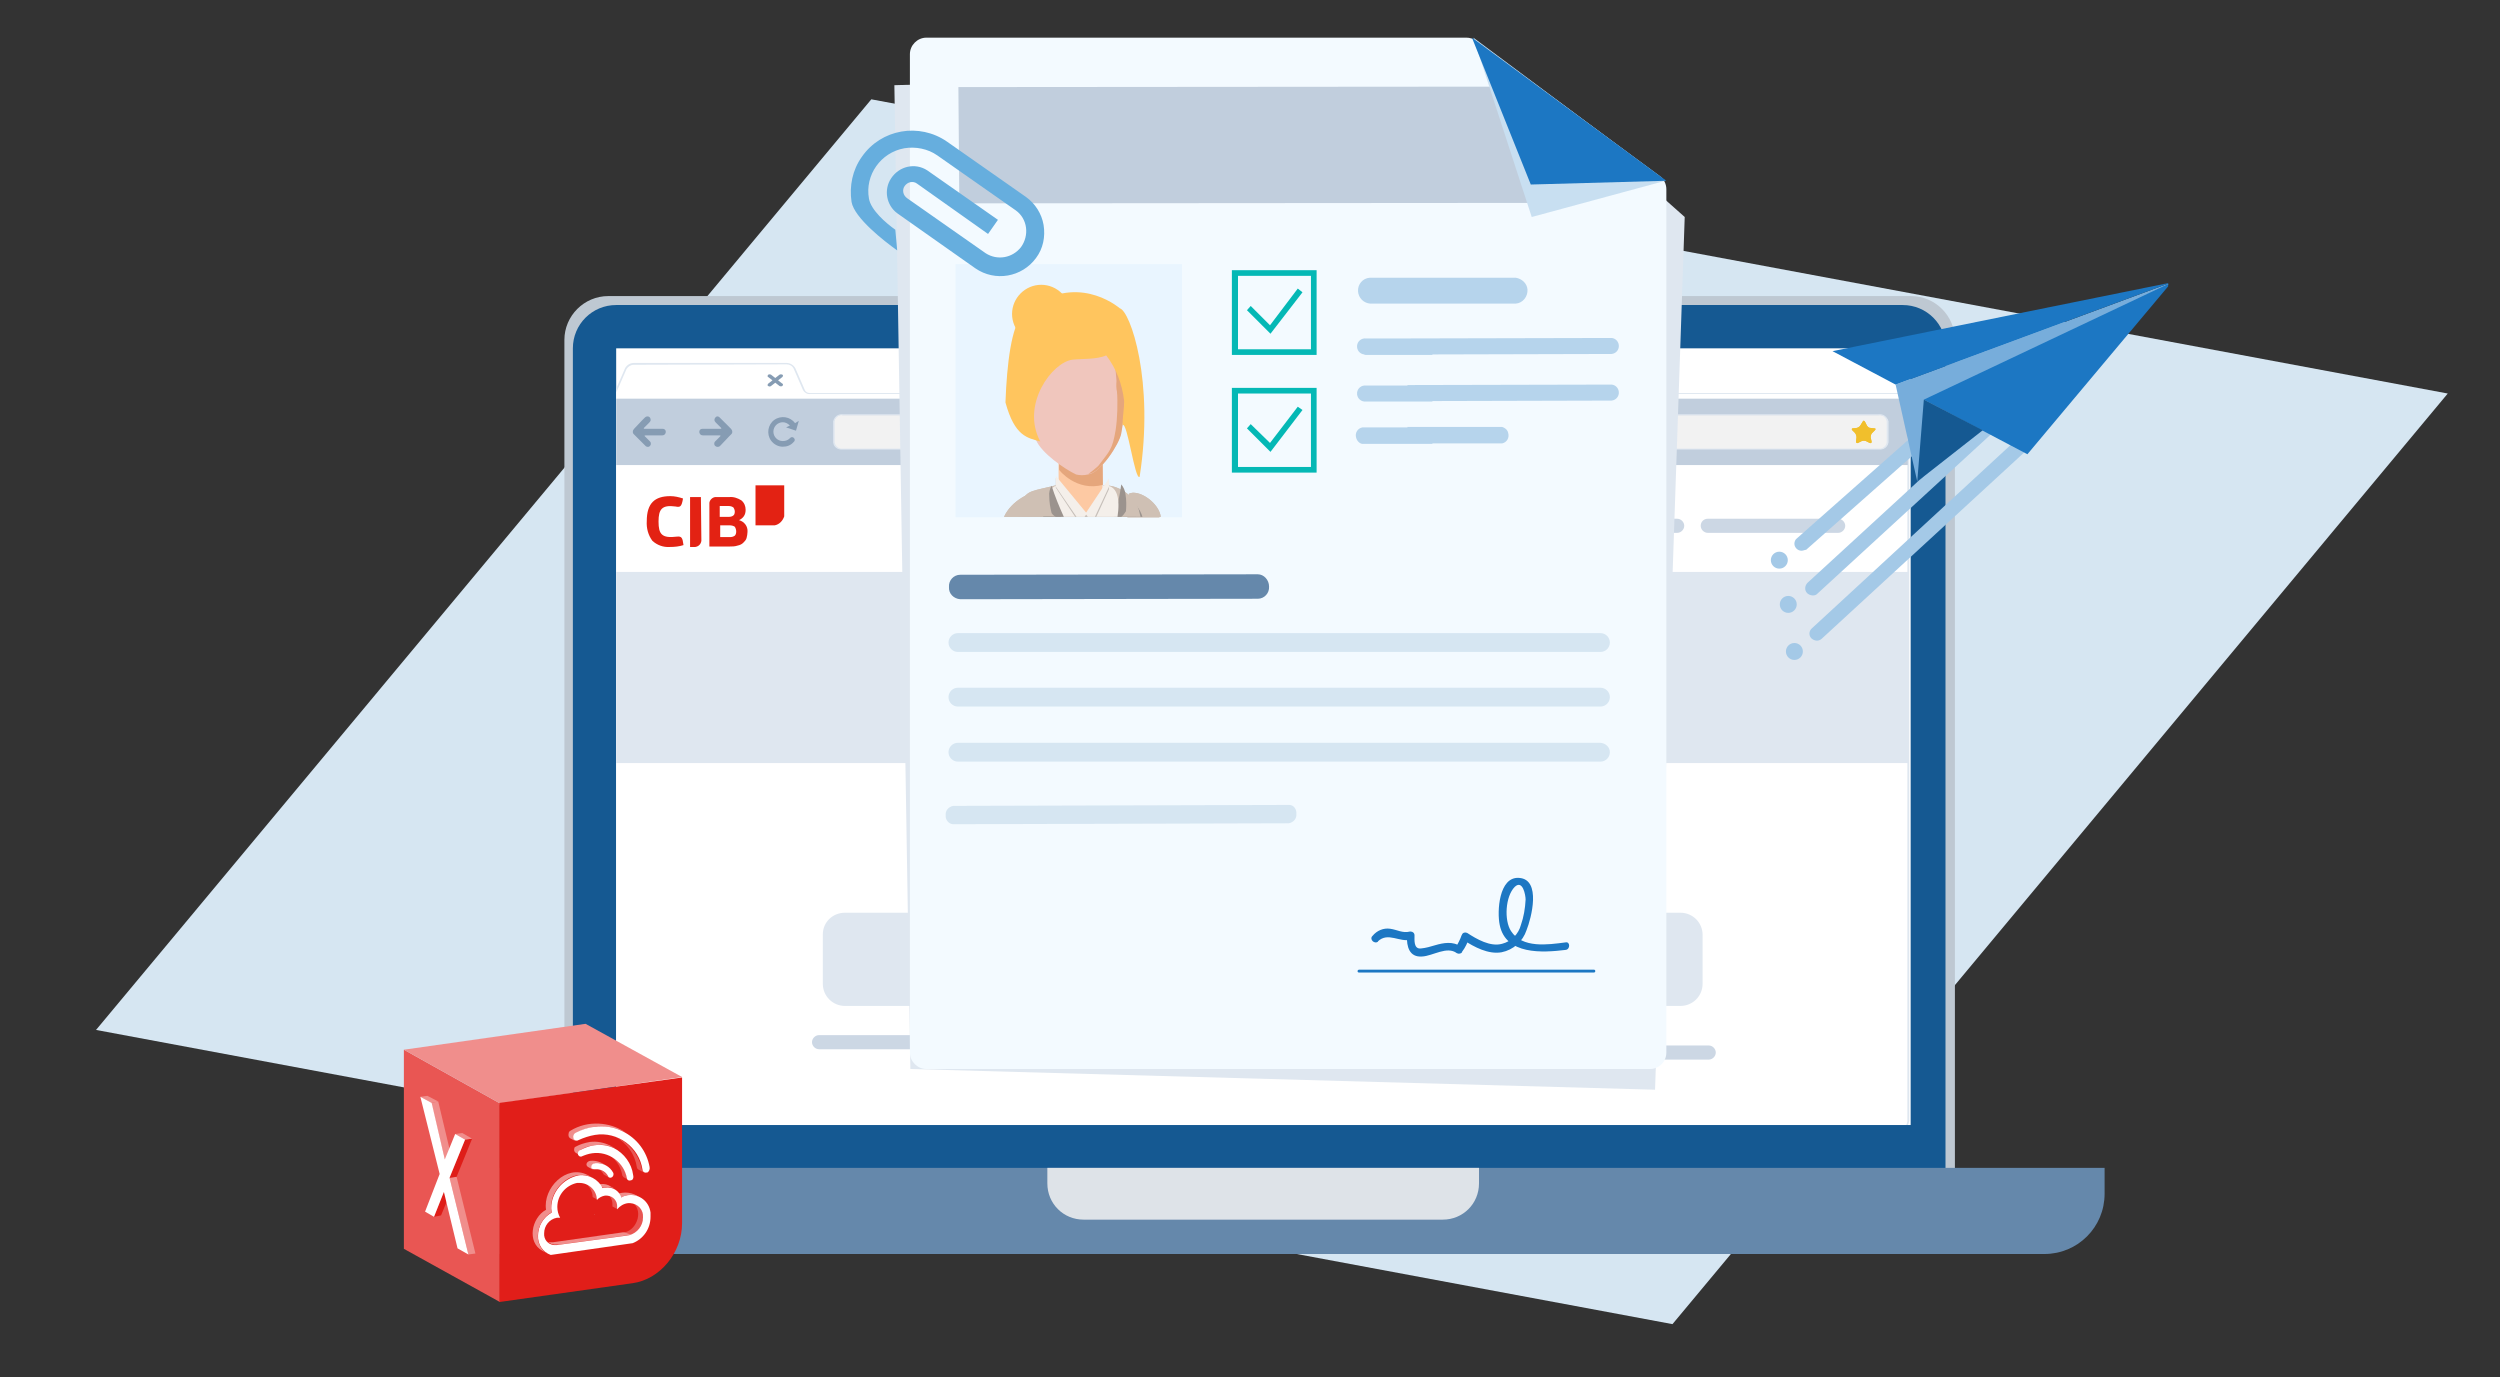 <?xml version="1.0" encoding="utf-8"?>
<!-- Generator: Adobe Illustrator 25.0.0, SVG Export Plug-In . SVG Version: 6.00 Build 0)  -->
<svg version="1.1" id="Layer_1" xmlns="http://www.w3.org/2000/svg" xmlns:xlink="http://www.w3.org/1999/xlink" x="0px" y="0px"
	 viewBox="0 0 531.1 292.6" style="enable-background:new 0 0 531.1 292.6;" xml:space="preserve">
<rect x="0" y="0" width="531.1" height="292.6" fill="#333333" stroke="none"/>
<style type="text/css">
	.st0{fill:#D6E6F2;}
	.st1{fill-rule:evenodd;clip-rule:evenodd;fill:#BEC8D2;}
	.st2{fill-rule:evenodd;clip-rule:evenodd;fill:#155992;}
	.st3{fill-rule:evenodd;clip-rule:evenodd;fill:#FFFFFF;}
	.st4{clip-path:url(#SVGID_2_);}
	.st5{fill:#FFFFFF;}
	.st6{fill:#DFE7F0;}
	.st7{fill:#869CB3;}
	.st8{fill:#C1CEDD;}
	.st9{fill:#F2F2F2;}
	.st10{fill:#F1BF2C;}
	.st11{fill:#E32213;}
	.st12{fill:#CCD7E4;}
	.st13{fill-rule:evenodd;clip-rule:evenodd;fill:#6588AB;}
	.st14{fill-rule:evenodd;clip-rule:evenodd;fill:#DEE3E8;}
	.st15{clip-path:url(#SVGID_4_);}
	.st16{fill:#A4C9E7;}
	.st17{fill:#77ADDB;}
	.st18{fill:#1C77C3;}
	.st19{fill:#155992;}
	.st20{fill:#E95653;}
	.st21{fill:#F08E8C;}
	.st22{fill:#E11E19;}
	.st23{fill:#DF1D18;}
	.st24{fill:#DFDFDF;}
	.st25{clip-path:url(#SVGID_6_);}
	.st26{clip-path:url(#SVGID_8_);}
	.st27{fill:#F3FAFF;}
	.st28{fill:#C8DFF1;}
	.st29{fill:#B6D4EC;}
	.st30{fill:#6588AB;}
	.st31{fill:#04B8B5;}
	.st32{fill:#E9F5FF;}
	.st33{fill:#CFC0B4;}
	.st34{fill:#9B938E;}
	.st35{fill:#F4EFEA;}
	.st36{fill:#C6BFB9;}
	.st37{fill:#FDC9A3;}
	.st38{fill:#E5A67C;}
	.st39{fill:#F0C6BD;}
	.st40{fill:#FFC55E;}
	.st41{fill:#66AEDE;}
</style>
<g>
	<g id="Layer_1_1_">
		<polygon class="st0" points="520,83.6 355.3,281.3 20.4,218.8 185.1,21.1 		"/>
		<path class="st1" d="M415.3,72.2c0-5.1-4.2-9.3-9.3-9.3H129.2c-5.1,0-9.3,4.2-9.3,9.3v176.5h295.4V72.2z"/>
		<path class="st2" d="M413.4,74c0-5.1-4.1-9.2-9.2-9.2l0,0H130.9c-5.1,0-9.2,4.1-9.2,9.2l0,0v174.2h291.6V74z"/>
		<polygon class="st3" points="405.9,74 130.9,74 130.9,239 405.9,239 405.9,74 		"/>
		<g>
			<defs>
				<polygon id="SVGID_1_" points="405.9,74 130.9,74 130.9,239 405.9,239 405.9,74 				"/>
			</defs>
			<clipPath id="SVGID_2_">
				<use xlink:href="#SVGID_1_"  style="overflow:visible;"/>
			</clipPath>
			<g class="st4">
				<path class="st5" d="M132.2,240.6c-1.5,0.1-2.8-0.9-3-2.4V84.7c0-0.5,0.1-1.1,0.5-1.1h0.3c0.4-0.1,0.7-0.4,0.9-0.7l2-4.6
					c0.3-0.6,1-1,1.7-1h32.4c0.7,0,1.3,0.4,1.7,1l2,4.6c0.3,0.5,0.8,0.7,1.3,0.7H404c0.6-0.1,1.2,0.3,1.3,1c0,0,0,0.1,0,0.1v153.5
					c-0.2,1.5-1.5,2.6-3,2.4L132.2,240.6z"/>
				<path class="st6" d="M167.1,77.4c0.6,0,1.2,0.3,1.5,0.9l2,4.6c0.3,0.5,0.9,0.9,1.5,0.8H404c0.6-0.1,1.1,0.3,1.2,0.9c0,0,0,0,0,0
					v153.6c-0.2,1.4-1.4,2.4-2.8,2.3H132.2c-1.4,0.1-2.6-0.9-2.8-2.3V84.7c0-0.5,0.2-0.9,0.3-0.9h0.3c0.5-0.1,0.9-0.4,1.1-0.8l2-4.6
					c0.3-0.5,0.9-0.9,1.5-0.9L167.1,77.4 M167.1,77.1h-32.4c-0.8,0-1.5,0.4-1.9,1.1l-2,4.6c-0.1,0.3-0.4,0.5-0.7,0.6h-0.3
					c-0.7,0-0.8,1-0.8,1.2v153.5c0.2,1.6,1.6,2.8,3.2,2.6h270.2c1.6,0.1,3-1,3.2-2.6V84.7c-0.1-0.8-0.8-1.3-1.5-1.2H172.1
					c-0.5,0-0.9-0.2-1.1-0.6l-2-4.6C168.6,77.5,167.8,77.1,167.1,77.1L167.1,77.1z"/>
				<path class="st7" d="M165.3,80.8l0.9-0.7c0.1-0.1,0.2-0.3,0.1-0.4c0,0,0-0.1-0.1-0.1c-0.2-0.1-0.4-0.1-0.6,0l-0.9,0.7l-0.9-0.7
					c-0.2-0.1-0.4-0.1-0.6,0c-0.1,0.1-0.2,0.3-0.1,0.4c0,0,0,0.1,0.1,0.1l0.9,0.7l-0.9,0.7c-0.1,0.1-0.2,0.3-0.1,0.4
					c0,0,0,0.1,0.1,0.1c0.1,0.1,0.2,0.1,0.3,0.1c0.1,0,0.2,0,0.3-0.1l0.9-0.7l0.9,0.7c0.2,0.1,0.4,0.1,0.6,0
					c0.1-0.1,0.2-0.3,0.1-0.4c0,0,0-0.1-0.1-0.1L165.3,80.8z"/>
				<rect x="129.3" y="84.7" class="st8" width="276" height="14.1"/>
				<path class="st9" d="M179,95.4c-0.9,0.1-1.7-0.5-1.8-1.4v-4.5c0.2-0.9,1-1.5,1.8-1.3h220.2c0.9-0.1,1.7,0.5,1.9,1.3V94
					c-0.1,0.9-0.9,1.5-1.8,1.4L179,95.4z"/>
				<path class="st6" d="M399.1,88.2c0.8-0.1,1.6,0.5,1.7,1.3V94c-0.1,0.8-0.9,1.4-1.7,1.3H179c-0.8,0.1-1.5-0.5-1.7-1.3v-4.5
					c0.1-0.8,0.9-1.4,1.7-1.3H399.1 M399.1,88H179c-1-0.1-1.8,0.6-2,1.5V94c0.1,1,1,1.6,2,1.5h220.2c1,0.1,1.8-0.6,2-1.5v-4.5
					C400.9,88.5,400.1,87.9,399.1,88z"/>
				<path class="st10" d="M395.7,89.6c0.1-0.3,0.3-0.3,0.5,0l0.4,0.8c0.2,0.3,0.4,0.5,0.7,0.5l0.9,0.1c0.3,0,0.3,0.2,0.1,0.4
					l-0.6,0.6c-0.2,0.2-0.3,0.6-0.3,0.9l0.2,0.9c0,0.3-0.1,0.4-0.4,0.3l-0.8-0.4c-0.3-0.1-0.6-0.1-0.9,0l-0.8,0.4
					c-0.2,0.1-0.4,0-0.4-0.3l0.1-0.9c0-0.3-0.1-0.6-0.3-0.9l-0.6-0.6c-0.2-0.2-0.1-0.4,0.1-0.4l0.9-0.1c0.3-0.1,0.6-0.3,0.7-0.5
					L395.7,89.6z"/>
				<path class="st10" d="M395.7,89.6c0.1-0.3,0.3-0.3,0.5,0l0.4,0.8c0.2,0.3,0.4,0.5,0.7,0.5l0.9,0.1c0.3,0,0.3,0.2,0.1,0.4
					l-0.6,0.6c-0.2,0.2-0.3,0.6-0.3,0.9l0.2,0.9c0,0.3-0.1,0.4-0.4,0.3l-0.8-0.4c-0.3-0.1-0.6-0.1-0.9,0l-0.8,0.4
					c-0.2,0.1-0.4,0-0.4-0.3l0.1-0.9c0-0.3-0.1-0.6-0.3-0.9l-0.6-0.6c-0.2-0.2-0.1-0.4,0.1-0.4l0.9-0.1c0.3-0.1,0.6-0.3,0.7-0.5
					L395.7,89.6z"/>
				<path class="st7" d="M136.9,91.1c-0.1,0-0.2-0.1-0.1-0.2l0.6-0.6l0.5-0.5c0.1-0.1,0.2-0.2,0.3-0.4c0.1-0.4-0.1-0.8-0.4-0.9
					c-0.3-0.1-0.6,0-0.8,0.2l-0.6,0.6l-1.7,1.8c-0.1,0.1-0.1,0.2-0.2,0.3c-0.1,0.3-0.1,0.6,0.1,0.8l0.5,0.5l1.9,1.9
					c0.1,0.1,0.1,0.1,0.2,0.2c0.3,0.2,0.7,0.2,0.9-0.1c0,0,0-0.1,0.1-0.1c0.1-0.3,0.1-0.6-0.1-0.8l-0.3-0.3l-0.8-0.8
					c-0.1-0.1-0.1-0.2,0.1-0.2h3.4c0.2,0,0.5,0,0.7-0.2c0.2-0.2,0.3-0.5,0.2-0.8c-0.1-0.3-0.4-0.4-0.6-0.4H136.9z"/>
				<path class="st7" d="M153.1,91.1c0.1,0,0.2-0.1,0.1-0.2l-0.6-0.6l-0.5-0.5c-0.1-0.1-0.2-0.2-0.3-0.4c-0.1-0.4,0.1-0.7,0.4-0.9
					c0.3-0.1,0.5,0,0.7,0.2l0.6,0.6l1.8,1.8c0.1,0.1,0.1,0.2,0.2,0.3c0.1,0.3,0.1,0.6-0.1,0.8l-0.5,0.5l-1.8,1.9
					c-0.1,0.1-0.1,0.1-0.2,0.2c-0.3,0.2-0.7,0.2-1-0.1c0,0,0-0.1-0.1-0.1c-0.1-0.3-0.1-0.6,0.1-0.8l0.3-0.3l0.8-0.8
					c0.1-0.1,0.1-0.2-0.1-0.2h-3.4c-0.2,0-0.5,0-0.7-0.2c-0.2-0.2-0.3-0.5-0.2-0.8c0.1-0.3,0.4-0.4,0.6-0.4H153.1z"/>
				<path class="st7" d="M169.1,91.5l0.6-2.1l-0.8,0.5c-1-1.4-3-1.7-4.4-0.7c-1.4,1-1.7,3-0.7,4.4c0.6,0.8,1.5,1.3,2.5,1.3
					c0.9,0,1.7-0.3,2.3-1c0.3-0.2,0.3-0.6,0.1-0.8c-0.2-0.3-0.6-0.3-0.8-0.1c0,0-0.1,0.1-0.1,0.1c-0.4,0.4-0.9,0.6-1.5,0.6
					c-1.1,0-2-0.9-2-2s0.9-2,2-2c0.6,0,1.1,0.3,1.5,0.7l-0.8,0.4L169.1,91.5z"/>
				<path class="st11" d="M149,114.9c-0.1,0.7-0.6,1.2-1.3,1.3h-1.1v-10.6h2.3L149,114.9z"/>
				<path class="st11" d="M151.9,105.6h3c0.9-0.1,1.8,0.2,2.6,0.7c0.6,0.5,0.9,1.2,0.9,2c0,0.5-0.1,1-0.4,1.4
					c-0.3,0.4-0.6,0.6-1,0.8l0,0c1.1,0.3,1.9,1.3,1.8,2.5c0,0.4-0.1,0.9-0.2,1.3c-0.1,0.4-0.4,0.7-0.7,1c-0.3,0.3-0.7,0.5-1.2,0.6
					c-0.6,0.2-1.1,0.2-1.7,0.2h-4.3v-9.3C150.8,106.2,151.3,105.7,151.9,105.6z M156.4,112.9c0-0.3-0.1-0.7-0.3-1
					c-0.3-0.2-0.7-0.3-1.1-0.3h-2v2.5h2.1c0.4,0,0.7-0.1,1-0.3C156.3,113.6,156.4,113.3,156.4,112.9L156.4,112.9z M156.1,108.7
					c0-0.3-0.1-0.6-0.3-0.9c-0.3-0.2-0.6-0.3-1-0.3h-1.9v2.3h2c0.3,0,0.7-0.1,0.9-0.3C156,109.4,156.1,109,156.1,108.7L156.1,108.7z
					"/>
				<path class="st11" d="M143.5,107.6c-2.9-0.4-3.6,0.6-3.6,3.2c0,2.7,0.7,3.6,3.9,3.2c1-0.1,1.2,0.2,1.4,1.8
					c-0.9,0.3-1.9,0.4-2.9,0.4c-1.4,0.1-2.7-0.4-3.7-1.3c-0.9-1.2-1.3-2.7-1.2-4.2c0-3.8,1.7-5.3,5-5.3c0.9,0,1.8,0.2,2.7,0.5
					C144.8,107.7,144.5,107.8,143.5,107.6z"/>
				<path class="st11" d="M164.6,111.6c1-0.2,1.7-1,2-1.9v-6.6h-6.1v8.5L164.6,111.6z"/>
				<path class="st12" d="M256.7,110.2h27.7c0.8,0,1.5,0.7,1.5,1.5v0c0,0.8-0.7,1.5-1.5,1.5h-27.7c-0.8,0-1.5-0.7-1.5-1.5v0
					C255.2,110.8,255.9,110.2,256.7,110.2z"/>
				<path class="st12" d="M174,219.9h27.7c0.8,0,1.5,0.7,1.5,1.5v0c0,0.8-0.7,1.5-1.5,1.5H174c-0.8,0-1.5-0.7-1.5-1.5v0
					C172.5,220.6,173.2,219.9,174,219.9z"/>
				<path class="st12" d="M226.7,220.1h27.7c0.8,0,1.5,0.7,1.5,1.5v0c0,0.8-0.7,1.5-1.5,1.5h-27.7c-0.8,0-1.5-0.7-1.5-1.5v0
					C225.3,220.8,225.9,220.1,226.7,220.1z"/>
				<path class="st12" d="M281.3,221.2H309c0.8,0,1.5,0.7,1.5,1.5v0c0,0.8-0.7,1.5-1.5,1.5h-27.7c-0.8,0-1.5-0.7-1.5-1.5v0
					C279.8,221.9,280.5,221.2,281.3,221.2z"/>
				<path class="st12" d="M335.3,222.1h27.7c0.8,0,1.5,0.7,1.5,1.5v0c0,0.8-0.7,1.5-1.5,1.5h-27.7c-0.8,0-1.5-0.7-1.5-1.5v0
					C333.9,222.8,334.5,222.1,335.3,222.1z"/>
				<path class="st12" d="M210.9,169.9h131.8c0.8,0,1.5,0.7,1.5,1.5v0c0,0.8-0.7,1.5-1.5,1.5H210.9c-0.8,0-1.5-0.7-1.5-1.5v0
					C209.5,170.6,210.1,169.9,210.9,169.9z"/>
				<path class="st12" d="M292.1,110.2h27.7c0.8,0,1.5,0.7,1.5,1.5v0c0,0.8-0.7,1.5-1.5,1.5h-27.7c-0.8,0-1.5-0.7-1.5-1.5v0
					C290.6,110.8,291.3,110.2,292.1,110.2z"/>
				<path class="st12" d="M328.6,110.2h27.7c0.8,0,1.5,0.7,1.5,1.5v0c0,0.8-0.7,1.5-1.5,1.5h-27.7c-0.8,0-1.5-0.7-1.5-1.5v0
					C327.1,110.8,327.8,110.2,328.6,110.2z"/>
				<path class="st12" d="M362.8,110.2h27.7c0.8,0,1.5,0.7,1.5,1.5v0c0,0.8-0.7,1.5-1.5,1.5h-27.7c-0.8,0-1.5-0.7-1.5-1.5v0
					C361.3,110.8,362,110.2,362.8,110.2z"/>
				<rect x="128.8" y="121.5" class="st6" width="276.7" height="40.6"/>
				<path class="st6" d="M179.5,193.9h15.5c2.6,0,4.7,2.1,4.7,4.7V209c0,2.6-2.1,4.7-4.7,4.7h-15.5c-2.6,0-4.7-2.1-4.7-4.7v-10.5
					C174.8,195.9,176.9,193.9,179.5,193.9z"/>
				<path class="st6" d="M233.5,193.9h15.5c2.6,0,4.7,2.1,4.7,4.7V209c0,2.6-2.1,4.7-4.7,4.7h-15.5c-2.6,0-4.7-2.1-4.7-4.7v-10.5
					C228.8,195.9,230.9,193.9,233.5,193.9z"/>
				<path class="st6" d="M287.5,193.9h15.5c2.6,0,4.7,2.1,4.7,4.7V209c0,2.6-2.1,4.7-4.7,4.7h-15.5c-2.6,0-4.7-2.1-4.7-4.7v-10.5
					C282.8,195.9,284.9,193.9,287.5,193.9z"/>
				<path class="st6" d="M341.5,193.9h15.5c2.6,0,4.7,2.1,4.7,4.7V209c0,2.6-2.1,4.7-4.7,4.7h-15.5c-2.6,0-4.7-2.1-4.7-4.7v-10.5
					C336.8,195.9,338.9,193.9,341.5,193.9z"/>
			</g>
		</g>
		<path class="st13" d="M447.1,248.1H89.6v5.5c0,7.1,5.7,12.8,12.8,12.8h331.9c7.1,0,12.8-5.7,12.8-12.8L447.1,248.1L447.1,248.1z"
			/>
		<path class="st14" d="M314.2,248.1h-91.7v3.3c0,4.3,3.4,7.7,7.7,7.7h76.3c4.3,0,7.7-3.4,7.7-7.7L314.2,248.1L314.2,248.1z"/>
		<g>
			<defs>
				<rect id="SVGID_3_" x="373.4" y="56" width="87.2" height="87.2"/>
			</defs>
			<clipPath id="SVGID_4_">
				<use xlink:href="#SVGID_3_"  style="overflow:visible;"/>
			</clipPath>
			<g class="st15">
				<path class="st16" d="M386,136.1c-0.4,0-0.9-0.2-1.2-0.5c-0.6-0.6-0.5-1.6,0.1-2.1c0,0,0,0,0,0l43.9-40.5
					c0.6-0.6,1.6-0.5,2.2,0.2s0.5,1.6-0.2,2.2L387,135.7C386.8,135.9,386.4,136.1,386,136.1z"/>
				<path class="st16" d="M385.1,126.5c-0.4,0-0.9-0.2-1.2-0.5c-0.6-0.6-0.5-1.6,0.1-2.2c0,0,0,0,0,0l36.7-33.7
					c0.6-0.6,1.6-0.5,2.2,0.2s0.5,1.6-0.2,2.2l-36.7,33.7C385.8,126.4,385.5,126.5,385.1,126.5z"/>
				<path class="st16" d="M382.7,117c-0.8,0-1.5-0.7-1.5-1.5c0-0.4,0.2-0.9,0.5-1.1l26-23c0.6-0.6,1.6-0.5,2.2,0.2s0.5,1.6-0.2,2.2
					l-26,23C383.4,116.8,383.1,117,382.7,117z"/>
				<circle class="st16" cx="378" cy="119" r="1.8"/>
				<circle class="st16" cx="379.9" cy="128.4" r="1.8"/>
				<circle class="st16" cx="381.2" cy="138.4" r="1.8"/>
				<polygon class="st17" points="402.7,81.7 407.3,102.3 461.3,60 				"/>
				<polygon class="st18" points="408.7,84.9 430.7,96.5 461.3,60 				"/>
				<polygon class="st18" points="389.3,74.6 402.7,81.7 461.3,60 				"/>
				<polygon class="st19" points="407.3,102.3 408.7,84.9 421.2,91.4 				"/>
			</g>
		</g>
		<g>
			<polygon class="st20" points="106.2,234.4 106.2,276.6 85.8,265.3 85.8,223 			"/>
			<polygon class="st21" points="144.9,228.8 106.2,234.4 85.8,223 124.4,217.5 			"/>
			<path class="st22" d="M144.9,228.9v31c0,6.2-4.7,11.9-10.5,12.7l-28.3,4v-42.3L144.9,228.9z"/>
		</g>
		<g>
			<polygon class="st21" points="89.3,233 90.8,232.8 93.1,234 91.7,234.3 			"/>
			<polygon class="st23" points="94.3,253.2 95.8,253.1 93.7,258.2 92.2,258.5 			"/>
			<polygon class="st21" points="91.6,234.3 93.1,234 96,246.2 94.5,246.3 			"/>
			<polygon class="st21" points="95.5,250.2 97,250 101,266.3 99.5,266.5 			"/>
			<polygon class="st23" points="98.8,242.1 100.3,241.9 97,250 95.5,250.2 			"/>
			<polygon class="st21" points="96.7,240.9 98.2,240.7 100.3,241.9 98.8,242.1 			"/>
			<polygon class="st5" points="91.7,234.3 94.5,246.3 96.7,240.9 98.8,242.1 95.5,250.2 99.5,266.5 97.2,265.2 94.3,253.2 
				92.2,258.5 90.3,257.4 93.4,249.4 89.3,233 			"/>
		</g>
		<g>
			<path class="st20" d="M136.5,259.5c0.4-1.4-0.1-2.8-1.3-3.6l-1.1-0.6c2.7,1.5,1.4,5.9-1.4,6.5l1.1,0.6
				C135.1,262,136.2,260.9,136.5,259.5z"/>
			<path class="st21" d="M134.1,253.9c0.6,0,1.3,0.2,1.8,0.5c-1.4-1.1-3.4-1.4-5.1-0.6l1.1,0.6C132.7,254,133.4,253.8,134.1,253.9z"
				/>
			<path class="st20" d="M130,254.2l-1.1-0.6c0.8,0.5,1.2,1.3,1.2,2.2c0,0.2,0,0.3,0,0.5l0,0l1.1,0.6c0-0.2,0-0.3,0-0.5
				C131.2,255.5,130.8,254.7,130,254.2z"/>
			<polygon class="st24" points="126.2,257.9 126.3,258 126.2,258 			"/>
			<path class="st21" d="M129.4,252.2c0.4,0,0.8,0.2,1.2,0.3c-0.2-0.1-1.2-0.6-1.3-0.7c-0.7-0.3-1.6-0.4-2.3-0.1l1.1,0.6
				C128.4,252.2,128.9,252.2,129.4,252.2z"/>
			<g>
				<g>
					<defs>
						<path id="SVGID_5_" d="M133.6,250.7l-1.1-0.6c-0.1-0.1-0.2-0.2-0.3-0.4c-0.3-2-1.6-3.7-3.3-4.7l1.1,0.6c1.7,1,2.9,2.7,3.3,4.7
							C133.4,250.4,133.5,250.6,133.6,250.7z"/>
					</defs>
					<clipPath id="SVGID_6_">
						<use xlink:href="#SVGID_5_"  style="overflow:visible;"/>
					</clipPath>
					<g class="st25">
						<path class="st20" d="M133.6,250.7l-1.1-0.6c-0.1-0.1-0.2-0.2-0.3-0.4c-0.3-2-1.6-3.7-3.3-4.7l1.1,0.6c1.7,1,2.9,2.7,3.3,4.7
							C133.4,250.4,133.5,250.6,133.6,250.7"/>
					</g>
				</g>
			</g>
			<path class="st20" d="M136.4,248.6c-0.5-2.7-2.1-5.1-4.5-6.5l-1.1-0.6c2.4,1.4,4.1,3.7,4.5,6.5c0,0.2,0.2,0.4,0.4,0.5l1.1,0.6
				C136.6,249,136.5,248.8,136.4,248.6z"/>
			<g>
				<g>
					<defs>
						<path id="SVGID_7_" d="M129.5,250.2l-1.1-0.6c-0.1-0.1-0.2-0.1-0.2-0.2c-0.3-0.5-0.7-0.9-1.2-1.2l1.1,0.6
							c0.5,0.3,0.9,0.7,1.2,1.2C129.3,250.1,129.4,250.2,129.5,250.2z"/>
					</defs>
					<clipPath id="SVGID_8_">
						<use xlink:href="#SVGID_7_"  style="overflow:visible;"/>
					</clipPath>
					<g class="st26">
						<g>
							<path class="st20" d="M129.5,250.2l-1.1-0.6c-0.1-0.1-0.2-0.1-0.2-0.2c-0.3-0.5-0.7-0.9-1.2-1.2l1.1,0.6
								c0.5,0.3,0.9,0.7,1.2,1.2C129.3,250.1,129.4,250.2,129.5,250.2"/>
						</g>
					</g>
				</g>
			</g>
			<path class="st20" d="M125.1,251.7l-1.1-0.6c1.1,0.7,1.9,1.9,1.9,3.2l1.1,0.6C126.9,253.6,126.2,252.4,125.1,251.7z"/>
			<path class="st21" d="M132.7,261.8h-0.4l-14.8,2.1c-0.1,0-0.3,0-0.4,0h-0.1h-0.3h-0.1l-0.3-0.1l-0.2-0.1l1.1,0.6h0.1h0.1
				c0.1,0,0.2,0.1,0.3,0.1h0.1h0.1h0.3h0.1c0.2,0,0.3,0,0.5,0l14.8-2l0.4-0.1L132.7,261.8z"/>
			<path class="st21" d="M127.1,247.1c0.6,0,1.1,0.2,1.6,0.5c-0.9-0.7-2.1-1.1-3.2-1c-0.7,0-1.3,0.8-0.6,1.3l1.1,0.6
				c-0.3-0.2-0.4-0.6-0.2-0.9c0-0.1,0.1-0.1,0.2-0.2C126.3,247.1,126.7,247.1,127.1,247.1z"/>
			<path class="st5" d="M126.5,247.1c1.6-0.1,3.1,0.7,3.8,2.1c0.1,0.3,0,0.7-0.3,0.9c-0.1,0-0.2,0.1-0.3,0.1c-0.2,0-0.5-0.1-0.5-0.3
				c-0.5-1-1.6-1.6-2.7-1.5c-0.1,0-0.1,0-0.2,0h-0.1c-0.3,0-0.6-0.2-0.6-0.4c0,0,0,0,0,0c0-0.4,0.2-0.7,0.5-0.8L126.5,247.1z"/>
			<path class="st21" d="M127.7,243.2c1.1,0,2.1,0.3,3.1,0.8l-1.1-0.6c-1.4-0.7-2.9-1-4.4-0.8c-1.1,0.2-2.1,0.5-3,1
				c-0.2,0.1-0.3,0.2-0.3,0.4c-0.1,0.3,0,0.7,0.3,0.9l1.1,0.6c-0.3-0.2-0.4-0.7-0.2-1.1c0.1-0.1,0.2-0.2,0.3-0.2
				C124.6,243.5,126.1,243.2,127.7,243.2z"/>
			<path class="st5" d="M126.3,243.3c1.4-0.2,2.8,0,4.1,0.6c2.2,1.1,3.8,3.3,4.1,5.7c0.1,0.4,0.1,0.9-0.3,1.1l-0.4,0.1
				c-0.3,0-0.5-0.1-0.6-0.4c0,0,0,0,0,0c-0.6-3.5-3.9-5.9-7.4-5.4c-0.8,0.1-1.6,0.4-2.3,0.7h-0.2c-0.2,0-0.4-0.2-0.5-0.4
				c-0.1-0.3,0-0.7,0.3-0.9C124.3,243.8,125.3,243.4,126.3,243.3z"/>
			<path class="st5" d="M133.4,253.9c2.4-0.3,4.5,1.3,4.8,3.7c0,0.3,0,0.6,0,0.9c0,2.5-1.5,4.7-3.8,5.6l-17.4,2.5
				c-1.7-0.6-2.8-2.3-2.7-4.1c0-2,1.1-3.9,2.9-4.9c0-0.3-0.1-0.6-0.1-0.9c0-3.4,2.5-6.3,5.8-7c2.1-0.3,4.2,0.8,5.1,2.7
				c0.2-0.1,0.4-0.1,0.6-0.1c1.5-0.2,2.9,0.6,3.4,2.1C132.4,254.1,132.9,254,133.4,253.9z M133.7,262.4c1.7-0.5,2.9-2,2.9-3.8
				c0.1-1.6-1.1-2.9-2.7-3c-0.2,0-0.3,0-0.5,0c-0.9,0.1-1.7,0.6-2.3,1.3c0-0.2,0-0.3,0-0.5c0.1-1.2-0.8-2.3-2.1-2.4
				c-0.2,0-0.3,0-0.5,0c-0.6,0.1-1.2,0.4-1.7,0.9c0-2-1.7-3.6-3.7-3.6c-0.2,0-0.3,0-0.5,0c-2.4,0.5-4.2,2.6-4.2,5.1
				c0,0.8,0.2,1.6,0.6,2.3c-0.2,0-0.4,0-0.7,0c-1.6,0.3-2.7,1.7-2.7,3.3c-0.1,1.3,0.8,2.4,2.1,2.5c0.2,0,0.4,0,0.6,0l14.8-2
				L133.7,262.4"/>
			<path class="st21" d="M117.1,255.8c0.4-4,4.9-7.7,8.8-5.6l-1.1-0.6c-4.5-2.3-9.5,2.8-8.8,7.4c-3.1,1.7-4.1,6.9-0.8,8.7l1.1,0.6
				c-3.3-1.8-2.3-7,0.8-8.7C117.1,257,117.1,256.4,117.1,255.8z"/>
			<path class="st21" d="M128.3,239.3c1.6,0.1,3.1,0.5,4.5,1.2c-1.7-1.1-3.6-1.7-5.6-1.8c-2.1-0.1-4.2,0.4-6,1.5
				c-0.2,0.1-0.4,0.3-0.4,0.6c-0.1,0.4,0,0.8,0.3,1l1.1,0.6c-0.6-0.4-0.3-1.4,0.3-1.7C124.2,239.7,126.2,239.2,128.3,239.3z"/>
			<path class="st5" d="M126.3,239.4c2-0.3,4.1,0,5.9,0.9c3.1,1.5,5.2,4.3,5.8,7.6c0.1,0.5-0.1,1-0.5,1.2c-0.1,0-0.2,0-0.2,0
				c-0.4,0.1-0.8-0.2-0.8-0.6c0,0,0,0,0,0c-0.7-4.8-5.3-8.2-10.1-7.4c-1.2,0.2-2.4,0.6-3.5,1.1c-0.1,0.1-0.2,0.1-0.3,0.1
				c-0.3,0.1-0.7-0.1-0.8-0.5c-0.1-0.5,0.1-1,0.6-1.2C123.6,240,124.9,239.5,126.3,239.4z"/>
		</g>
		<polygon class="st6" points="351.6,231.5 193.4,227.1 190,18.1 297.6,15 326.4,18.1 357.9,46.1 		"/>
		<path class="st27" d="M350.5,227.1H196.8c-1.9,0-3.5-1.6-3.5-3.5V11.5c0-1.9,1.6-3.5,3.5-3.5h114.7c0.7,0,1.5,0.2,2.1,0.7l39,28.7
			c0.9,0.7,1.4,1.7,1.4,2.8v183.4C354,225.6,352.4,227.1,350.5,227.1z"/>
		<polygon class="st8" points="333.8,43.1 203.8,43.2 203.6,18.5 323.5,18.4 		"/>
		<polygon class="st28" points="353.8,38.4 325.4,46.1 313,8 		"/>
		<path class="st29" d="M290.2,75.4h14.1v-0.1l37.7-0.1c1,0.1,1.8-0.6,1.9-1.5c0.1-1-0.6-1.8-1.5-1.9c-0.1,0-0.3,0-0.4,0l-43,0.1
			l0,0h-8.8c-1-0.1-1.8,0.6-1.9,1.5c-0.1,1,0.6,1.8,1.5,1.9C289.9,75.4,290.1,75.4,290.2,75.4L290.2,75.4z"/>
		<path class="st29" d="M342,81.7l-43,0.1v0.1h-8.8c-1-0.1-1.8,0.6-1.9,1.5c-0.1,1,0.6,1.8,1.5,1.9c0.1,0,0.3,0,0.4,0h14.1v-0.1
			l37.7-0.1c1,0.1,1.8-0.6,1.9-1.5c0.1-1-0.6-1.8-1.5-1.9C342.3,81.7,342.1,81.7,342,81.7L342,81.7z"/>
		<path class="st29" d="M319.1,90.7H299v0.1h-9.6c-1,0.2-1.6,1.2-1.3,2.2c0.2,0.7,0.7,1.2,1.3,1.3h14.9v-0.1h14.8
			c1-0.2,1.6-1.2,1.3-2.2C320.3,91.4,319.8,90.9,319.1,90.7z"/>
		<path class="st29" d="M291.1,64.5h13.3l0,0h17.6c1.5-0.1,2.6-1.5,2.5-3c-0.1-1.3-1.2-2.3-2.5-2.5H299v0h-8
			c-1.5,0.1-2.6,1.4-2.5,2.9C288.6,63.3,289.7,64.4,291.1,64.5L291.1,64.5z"/>
		<path class="st0" d="M275.4,172.9c0.1,1-0.6,1.8-1.6,2l-71.4,0.2c-0.9-0.1-1.6-1-1.5-1.9l0,0c-0.1-1,0.6-1.8,1.6-2l71.4-0.2
			C274.8,171,275.5,171.9,275.4,172.9L275.4,172.9z"/>
		<path class="st30" d="M269.6,124.6c0.1,1.4-1,2.6-2.4,2.6c0,0,0,0,0,0l-63.2,0.1c-1.4-0.1-2.5-1.2-2.4-2.6l0,0
			c-0.1-1.4,1-2.6,2.4-2.6l63.2-0.1C268.5,122,269.6,123.2,269.6,124.6z"/>
		<polygon class="st18" points="354,38.4 325.2,39.2 312.7,8 		"/>
		<path class="st31" d="M279.7,75.4h-18v-18h18V75.4z M263,74.2h15.5V58.6H263L263,74.2z"/>
		<polygon class="st31" points="269.9,70.9 264.9,65.9 265.7,65 269.8,69.1 275.7,61.3 276.7,62.1 		"/>
		<path class="st31" d="M279.7,100.4h-18v-18h18V100.4z M263,99.2h15.5V83.6H263L263,99.2z"/>
		<polygon class="st31" points="269.9,96 264.9,91 265.7,90.1 269.8,94.1 275.7,86.4 276.7,87.1 		"/>
		<rect x="203" y="56.1" class="st32" width="48.1" height="53.8"/>
		<path class="st33" d="M246.3,109.8c-0.5-1.7-2.9-3.7-4.7-2.9l0.6-1.3c-1.6,0.9-2.6,2.5-2.7,4.3H246.3z"/>
		<path class="st33" d="M238.7,109.8h7.9l-0.1-0.5c-0.8-2.9-4.8-5.4-6.7-4.4l1,1C239.5,106.9,238.7,108.3,238.7,109.8z"/>
		<path class="st33" d="M242.3,109.8c-0.1-0.3-0.1-0.5-0.2-0.8c-0.6-3.6-4.9-6.3-7.8-5.8c-3,0.5-7-0.9-9.6-0.2c-5,1.3-7,1.1-7.4,3.7
			c-0.1,1-0.2,2-0.2,3L242.3,109.8z"/>
		<path class="st33" d="M221.6,109.8c0.8-2.9,1.4-5.3-0.3-5.4c-2.2-0.2-6.5,2-8,5.4L221.6,109.8z"/>
		<path class="st33" d="M246.3,109.8c-0.5-1.7-2.9-3.7-4.7-2.9l0.6-1.3c-1.6,0.9-2.6,2.5-2.7,4.3H246.3z"/>
		<path class="st33" d="M246.6,109.8l-0.1-0.5c-0.8-2.9-4.8-5.4-6.7-4.4l-0.1,1c-1.2,0.6-1.5,2.1-1.4,3.9H246.6z"/>
		<path class="st34" d="M242.7,109.8c-0.9-3.3-5-5.7-7.8-5.2c-2.8,0.5-7-0.8-9.6-0.1c-5,1.4-7,1.2-7.4,3.8c-0.1,0.5-0.1,1-0.1,1.5
			L242.7,109.8z"/>
		<path class="st34" d="M242.1,109.8c-0.8-3.4-4.9-5.9-7.8-5.5c-2.9,0.5-7-0.9-9.6-0.2c-5,1.3-7,1.1-7.4,3.7
			c-0.1,0.6-0.2,1.3-0.2,1.9H242.1z"/>
		<path class="st33" d="M242.3,109.8c-0.1-0.3-0.1-0.5-0.2-0.8c-0.6-3.6-4.9-6.3-7.8-5.8c-3,0.5-7-0.9-9.6-0.2c-5,1.3-7,1.1-7.4,3.7
			c-0.1,1-0.2,2-0.2,3L242.3,109.8z"/>
		<path class="st34" d="M238.2,109.8c0.4-0.3,0.7-0.7,1-1.2c0.1-1.2,0.1-2.4-0.1-3.6c-0.1-0.8-0.4-1.5-0.9-2.1
			c-0.3,2.3-0.8,4.6-1.5,6.9H238.2z"/>
		<path class="st35" d="M225.4,109.8h12c0.6-3.8,0-7-3-6.6c-2.9,0.4-7-1-9.6-0.2c-1.5,0.5-1.6,1.1-1.5,1.5
			C223.9,106.5,224.6,108.2,225.4,109.8z"/>
		<path class="st34" d="M224.3,109.8h1.7c-1-2.2-1.9-4.4-2.6-6.6c-0.4,0.7-0.6,1.5-0.5,2.2c0,1.2,0.2,2.4,0.5,3.6
			C223.6,109.3,223.9,109.6,224.3,109.8z"/>
		<path class="st36" d="M220.9,109.8c0-0.8-0.2-1.4-0.9-1.4c-1.3,0.1-2.6,0.6-3.6,1.4H220.9z"/>
		<path class="st33" d="M221.6,109.8c0.8-2.9,1.4-5.3-0.3-5.4c-2.2-0.2-6.5,2-8,5.4L221.6,109.8z"/>
		<path class="st37" d="M230.7,109.8L230.7,109.8c1.3-2.6,3.5-4.7,3.5-6.3l-0.1-13.4c0-1.6-2.1-2.9-4.7-2.9c-2.6,0-4.6,1.4-4.6,3
			l0.1,12.3C225,104.2,229.7,108.1,230.7,109.8z"/>
		<polygon class="st36" points="232.9,109.8 235.6,103.9 235.6,102.2 230.6,109.7 230.7,109.8 		"/>
		<polygon class="st36" points="230.8,109.8 230.9,109.7 224.3,101.6 224.3,103.6 228.4,109.8 		"/>
		<polygon class="st35" points="232.6,109.8 235.6,103.4 235.6,101.6 230.6,109.1 231.1,109.8 		"/>
		<path class="st38" d="M225,99.8l-0.1-9.5c0-1.6,2-3,4.6-3c2.5,0,4.6,1.3,4.7,2.9l0.1,12.8C228.7,104.5,225,99.9,225,99.8z"/>
		<path class="st39" d="M218,80.3c-0.1,4.5,0.6,8.9,2.1,13.2c1.2,2.8,6,6.1,8.5,7.3c0.8,0.2,1.7,0.2,2.5,0c2.6-0.2,6.6-6.4,7-8.6
			c0.9-5,1.1-10.1,0.6-15.2c-0.8-7.8-6.6-13.2-12.9-12.3C219.5,65.7,218,71.6,218,80.3z"/>
		<path class="st38" d="M238.8,77c-0.8-7.4-6-12.7-12-12.4c3.8,0.2,9,5.4,9.7,9.9c0.7,5.1,1.3,11.7,0.5,16.9
			c-0.7,4.2-1.3,4.4-3.7,7.6c-0.7,0.6-1.4,1.2-2.1,1.7c2.6-0.2,6.6-6.4,7-8.6C239.1,87.2,239.3,82.1,238.8,77z"/>
		<path class="st38" d="M240.8,80.3c0.2,1.8-0.2,5-1.3,5.2c-1.1,0.2-2.1-1.1-2.3-2.8s0.4-3.3,1.5-3.5
			C239.7,79,240.6,78.6,240.8,80.3z"/>
		<path class="st40" d="M215,66.7c0,3.4,2.8,6.2,6.2,6.2c3.4,0,6.2-2.8,6.2-6.2c0-3.4-2.8-6.2-6.2-6.2C217.8,60.5,215,63.3,215,66.7
			C215,66.7,215,66.7,215,66.7z"/>
		<path class="st40" d="M238.8,85.1c0.1,1-0.4,4.2-0.3,5.2c1-0.7,2.6,11.8,3.6,11c3.2-20.4-2-35.2-4.2-35.8
			c-2.3-1.9-11.2-7.4-20.7,1.5c-2.3,2.2-3.3,10.2-3.6,18.5c2,7.3,4.7,7.5,7.4,8.3c-4.2-7.8,2.5-16.9,6.9-17.4c1.8-0.2,5.1,0,7.1-0.9
			C237.1,78.2,238.4,81.6,238.8,85.1z"/>
		<polygon class="st35" points="230.4,109.8 230.9,109.1 224.3,101.1 224.3,103.4 228.7,109.8 		"/>
		<path class="st0" d="M342,136.5c0,1.1-0.9,2-2,2c0,0,0,0,0,0H203.5c-1.1,0-2-0.9-2-2l0,0c0-1.1,0.9-2,2-2H340
			C341.1,134.5,342,135.4,342,136.5z"/>
		<path class="st0" d="M342,148.1c0,1.1-0.9,2-2,2H203.5c-1.1,0-2-0.9-2-2l0,0c0-1.1,0.9-2,2-2H340C341.1,146.1,342,147,342,148.1
			C342,148.1,342,148.1,342,148.1z"/>
		<path class="st0" d="M342,159.8c0,1.1-0.9,2-2,2c0,0,0,0,0,0H203.5c-1.1,0-2-0.9-2-2l0,0c0-1.1,0.9-2,2-2H340
			C341.1,157.9,342,158.7,342,159.8z"/>
		<path class="st18" d="M338.9,206.3c0,0.2-0.1,0.3-0.3,0.3h-49.9c-0.2,0-0.3-0.1-0.3-0.3l0,0c0-0.2,0.2-0.3,0.3-0.3h49.9
			C338.8,206,338.9,206.1,338.9,206.3L338.9,206.3z"/>
		<path class="st18" d="M292.7,200c2.2-2.1,4.6,0.3,7.2-0.4l-1-0.8c-0.1,2.3,0.5,4.6,3.2,4.4c2.3-0.1,5.3-2.3,7.4-0.7
			c0.4,0.2,0.9,0.1,1.1-0.2c0,0,0,0,0-0.1c0.7-0.9,1.2-2,1.5-3l-1.2,0.5c2.3,1.5,5.3,3.1,8.1,2.6c2.5-0.5,4.5-2.3,5.3-4.7
			c1-2.5,3.2-10.8-1.6-11.1c-4.3-0.3-4.7,7.2-4.1,10c1.3,6.4,9.1,5.9,14,5.3c1-0.1,1-1.8,0-1.6c-3.8,0.5-9.2,1.3-11.6-2.4
			c-1.5-2.3-1.2-7.4,0.8-9.4c1.7-1.6,2.3,1.8,2.3,2.7c-0.1,1.9-0.4,3.7-1,5.4c-0.5,1.9-2,3.5-4,4c-2.5,0.7-5.4-1-7.4-2.3
			c-0.4-0.2-0.9-0.1-1.1,0.3c0,0,0,0.1-0.1,0.2c-0.3,0.9-0.8,1.8-1.3,2.7l1.1-0.3c-1.6-1.2-3.7-0.8-5.4-0.3c-1,0.3-2,0.6-3.1,0.7
			c-1.5,0.1-1.3-1.8-1.3-2.8c0-0.5-0.4-0.8-0.8-0.8c-0.1,0-0.1,0-0.2,0c-1.5,0.4-2.7-0.4-4.2-0.6c-1.4-0.2-2.8,0.4-3.7,1.5
			c-0.8,0.7,0.4,1.9,1.2,1.2L292.7,200z"/>
		<path class="st41" d="M221.7,47.8c-0.4-2.4-1.8-4.6-3.8-6l-16.7-11.7c-5.9-4.1-14-2.7-18.1,3.2c-2,2.8-2.7,6.2-2.2,9.6
			c0.6,3.4,6.9,8.3,9.7,10.3l-0.4-4.4c-2-1.4-5.2-4.2-5.6-6.6c-0.9-5,2.5-9.8,7.5-10.7c2.4-0.4,5,0.1,7,1.5l16.7,11.7
			c2.5,1.8,2.9,5.3,1.1,7.8c-1.8,2.3-5,2.9-7.5,1.3l-16.7-11.7c-0.4-0.3-0.7-0.7-0.8-1.2c-0.1-0.5,0-1,0.3-1.4
			c0.3-0.4,0.7-0.7,1.2-0.8c0.5-0.1,1,0,1.4,0.3l15.1,10.7l2.1-3L197,36.2c-2.6-1.7-6-0.9-7.7,1.7c-1.6,2.4-1,5.7,1.3,7.4L207.2,57
			c4.2,2.9,9.9,1.9,12.9-2.2C221.6,52.8,222.1,50.3,221.7,47.8z"/>
	</g>
</g>
</svg>
